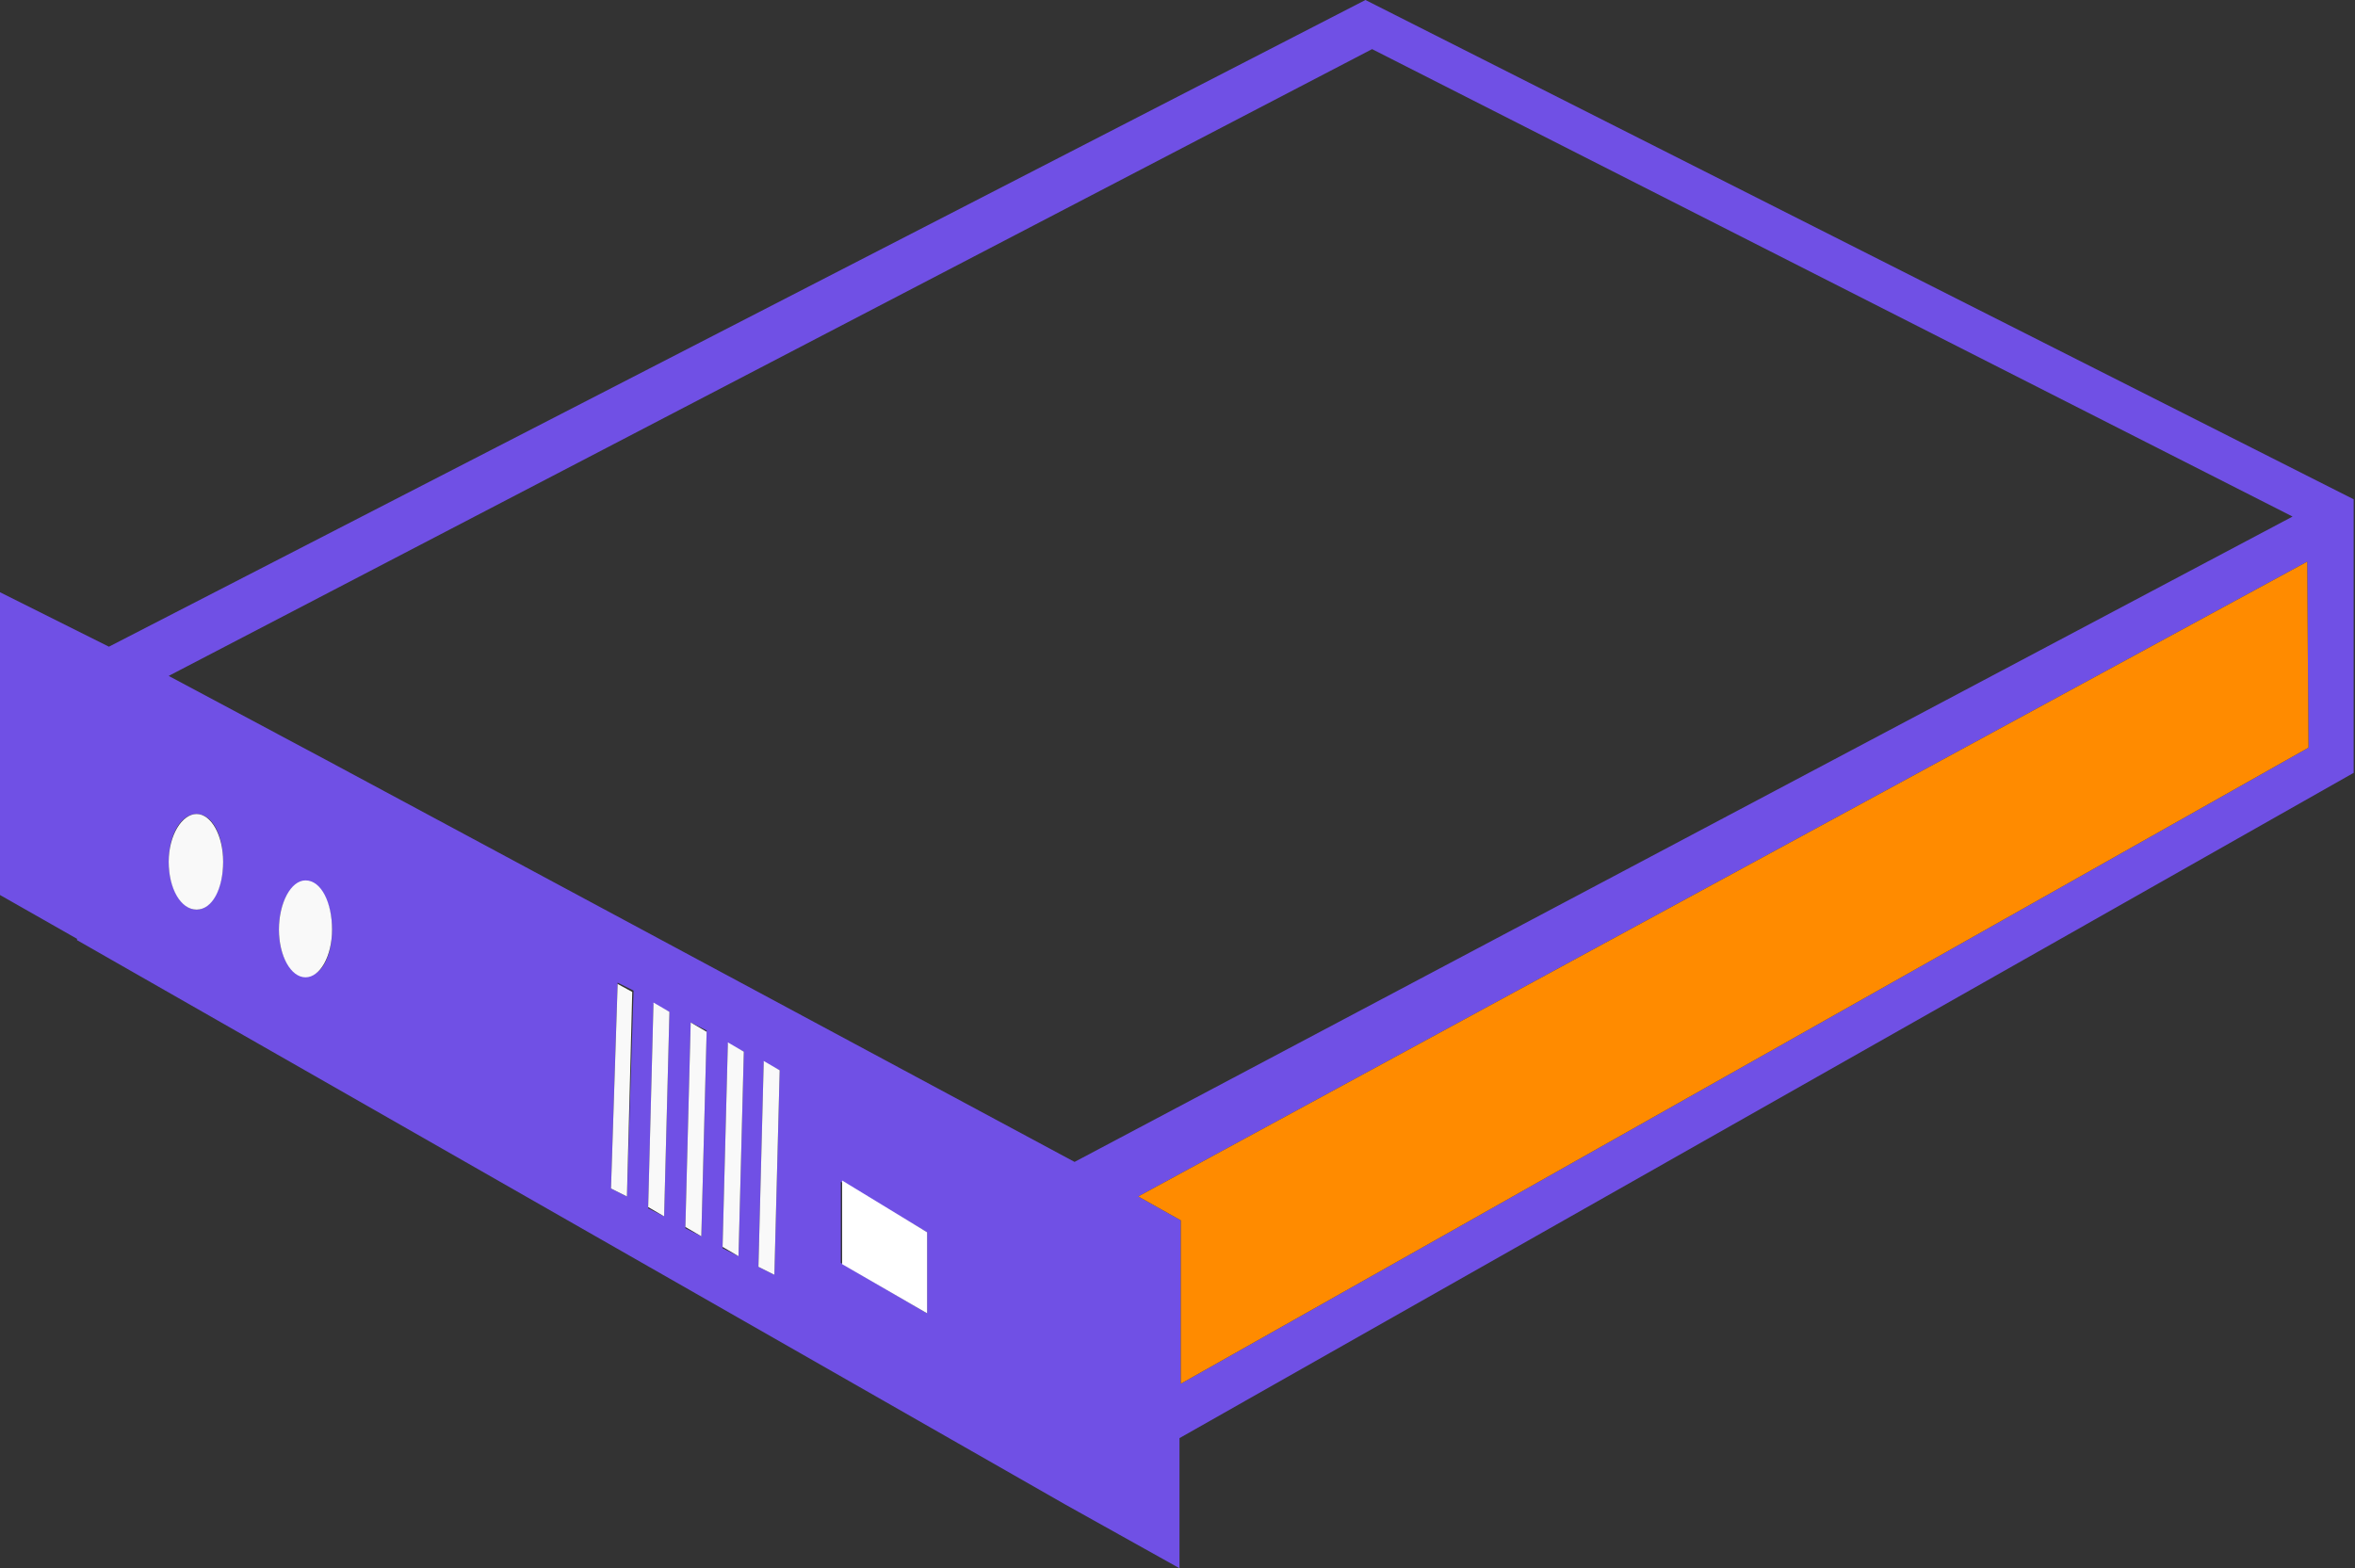 <?xml version="1.0" encoding="utf-8"?>
<!-- Generator: Adobe Illustrator 23.1.0, SVG Export Plug-In . SVG Version: 6.00 Build 0)  -->
<svg version="1.1" id="Layer_1" xmlns="http://www.w3.org/2000/svg" xmlns:xlink="http://www.w3.org/1999/xlink" x="0px" y="0px"
	 viewBox="0 0 177.3 118.1" style="enable-background:new 0 0 177.3 118.1;" xml:space="preserve">
<rect x="0" y="0" width="177.3" height="118.1" fill="#333333" stroke="none"/>
<style type="text/css">
	.st0{fill:none;}
	.st1{fill:#7050E5;}
	.st2{fill:#F9F9F9;}
	.st3{fill:#FFFFFF;}
	.st4{fill:#FF8B00;}
</style>
<title>Asset 1</title>
<g>
	<g id="Layer_1-2">
		<polygon class="st0" points="103.3,3.7 12.7,50.9 24.5,57.2 24.5,57.2 80.9,87.5 172.6,38.9 		"/>
		<polygon class="st0" points="88.9,91.9 88.9,104.2 173.8,56.3 173.8,42.3 85.7,90.1 		"/>
		<path class="st1" d="M102.8,0L8.2,48.7L0,44.6v22.8l5.8,3.3v0.1l74.4,42.5l0,0l8.6,4.8v-9.8l88.4-50.1V37.6L102.8,0z M14.8,68.5
			c-1.1,0-2.1-1.6-2.1-3.6s0.9-3.6,2.1-3.6s2,1.6,2,3.6C16.8,66.9,15.9,68.5,14.8,68.5z M23,73.5c-1.1,0-2-1.5-2-3.5s0.9-3.6,2-3.6
			s2,1.6,2,3.6S24.2,73.6,23,73.5L23,73.5z M47.2,90.1l-1.2-0.6L46.5,74l1.2,0.6L47.2,90.1z M50,91.6l-1.2-0.6l0.4-15.4l1.2,0.6
			L50,91.6z M52.8,93.1l-1.2-0.6L52,77l1.2,0.6L52.8,93.1z M55.6,94.6l-1.2-0.6l0.4-15.4l1.2,0.6L55.6,94.6z M58.3,96l-1.2-0.6
			L57.5,80l1.2,0.6L58.3,96z M69.8,98.9l-6.5-3.8V89l6.5,3.8V98.9z M24.5,57.2L24.5,57.2l-11.8-6.3l90.6-47.2l69.3,35.2L80.9,87.5
			L24.5,57.2z M173.8,56.3l-84.9,47.9V91.9l-3.2-1.8l88-47.8L173.8,56.3z"/>
		<polygon class="st2" points="46,89.5 47.2,90.1 47.6,74.7 46.5,74.1 		"/>
		<polygon class="st2" points="48.8,90.9 50,91.6 50.4,76.2 49.2,75.5 		"/>
		<polygon class="st2" points="51.6,92.4 52.8,93.1 53.2,77.7 52,77 		"/>
		<polygon class="st2" points="54.4,93.9 55.6,94.6 56,79.2 54.8,78.5 		"/>
		<polygon class="st2" points="57.1,95.4 58.3,96 58.7,80.6 57.5,79.9 		"/>
		<path class="st2" d="M14.8,61.3c-1.1,0-2.1,1.6-2.1,3.6s0.9,3.6,2.1,3.6s2-1.6,2-3.6S15.9,61.3,14.8,61.3z"/>
		<path class="st2" d="M23,66.3c-1.1,0-2,1.7-2,3.7s0.9,3.6,2,3.6s2-1.6,2-3.6S24.2,66.3,23,66.3z"/>
		<polygon class="st3" points="63.4,95.2 69.8,98.9 69.8,92.8 63.4,88.9 		"/>
	</g>
</g>
<polygon class="st4" points="88.9,91.9 85.7,90.1 173.7,42.3 173.8,56.3 88.9,104.2 "/>
</svg>
